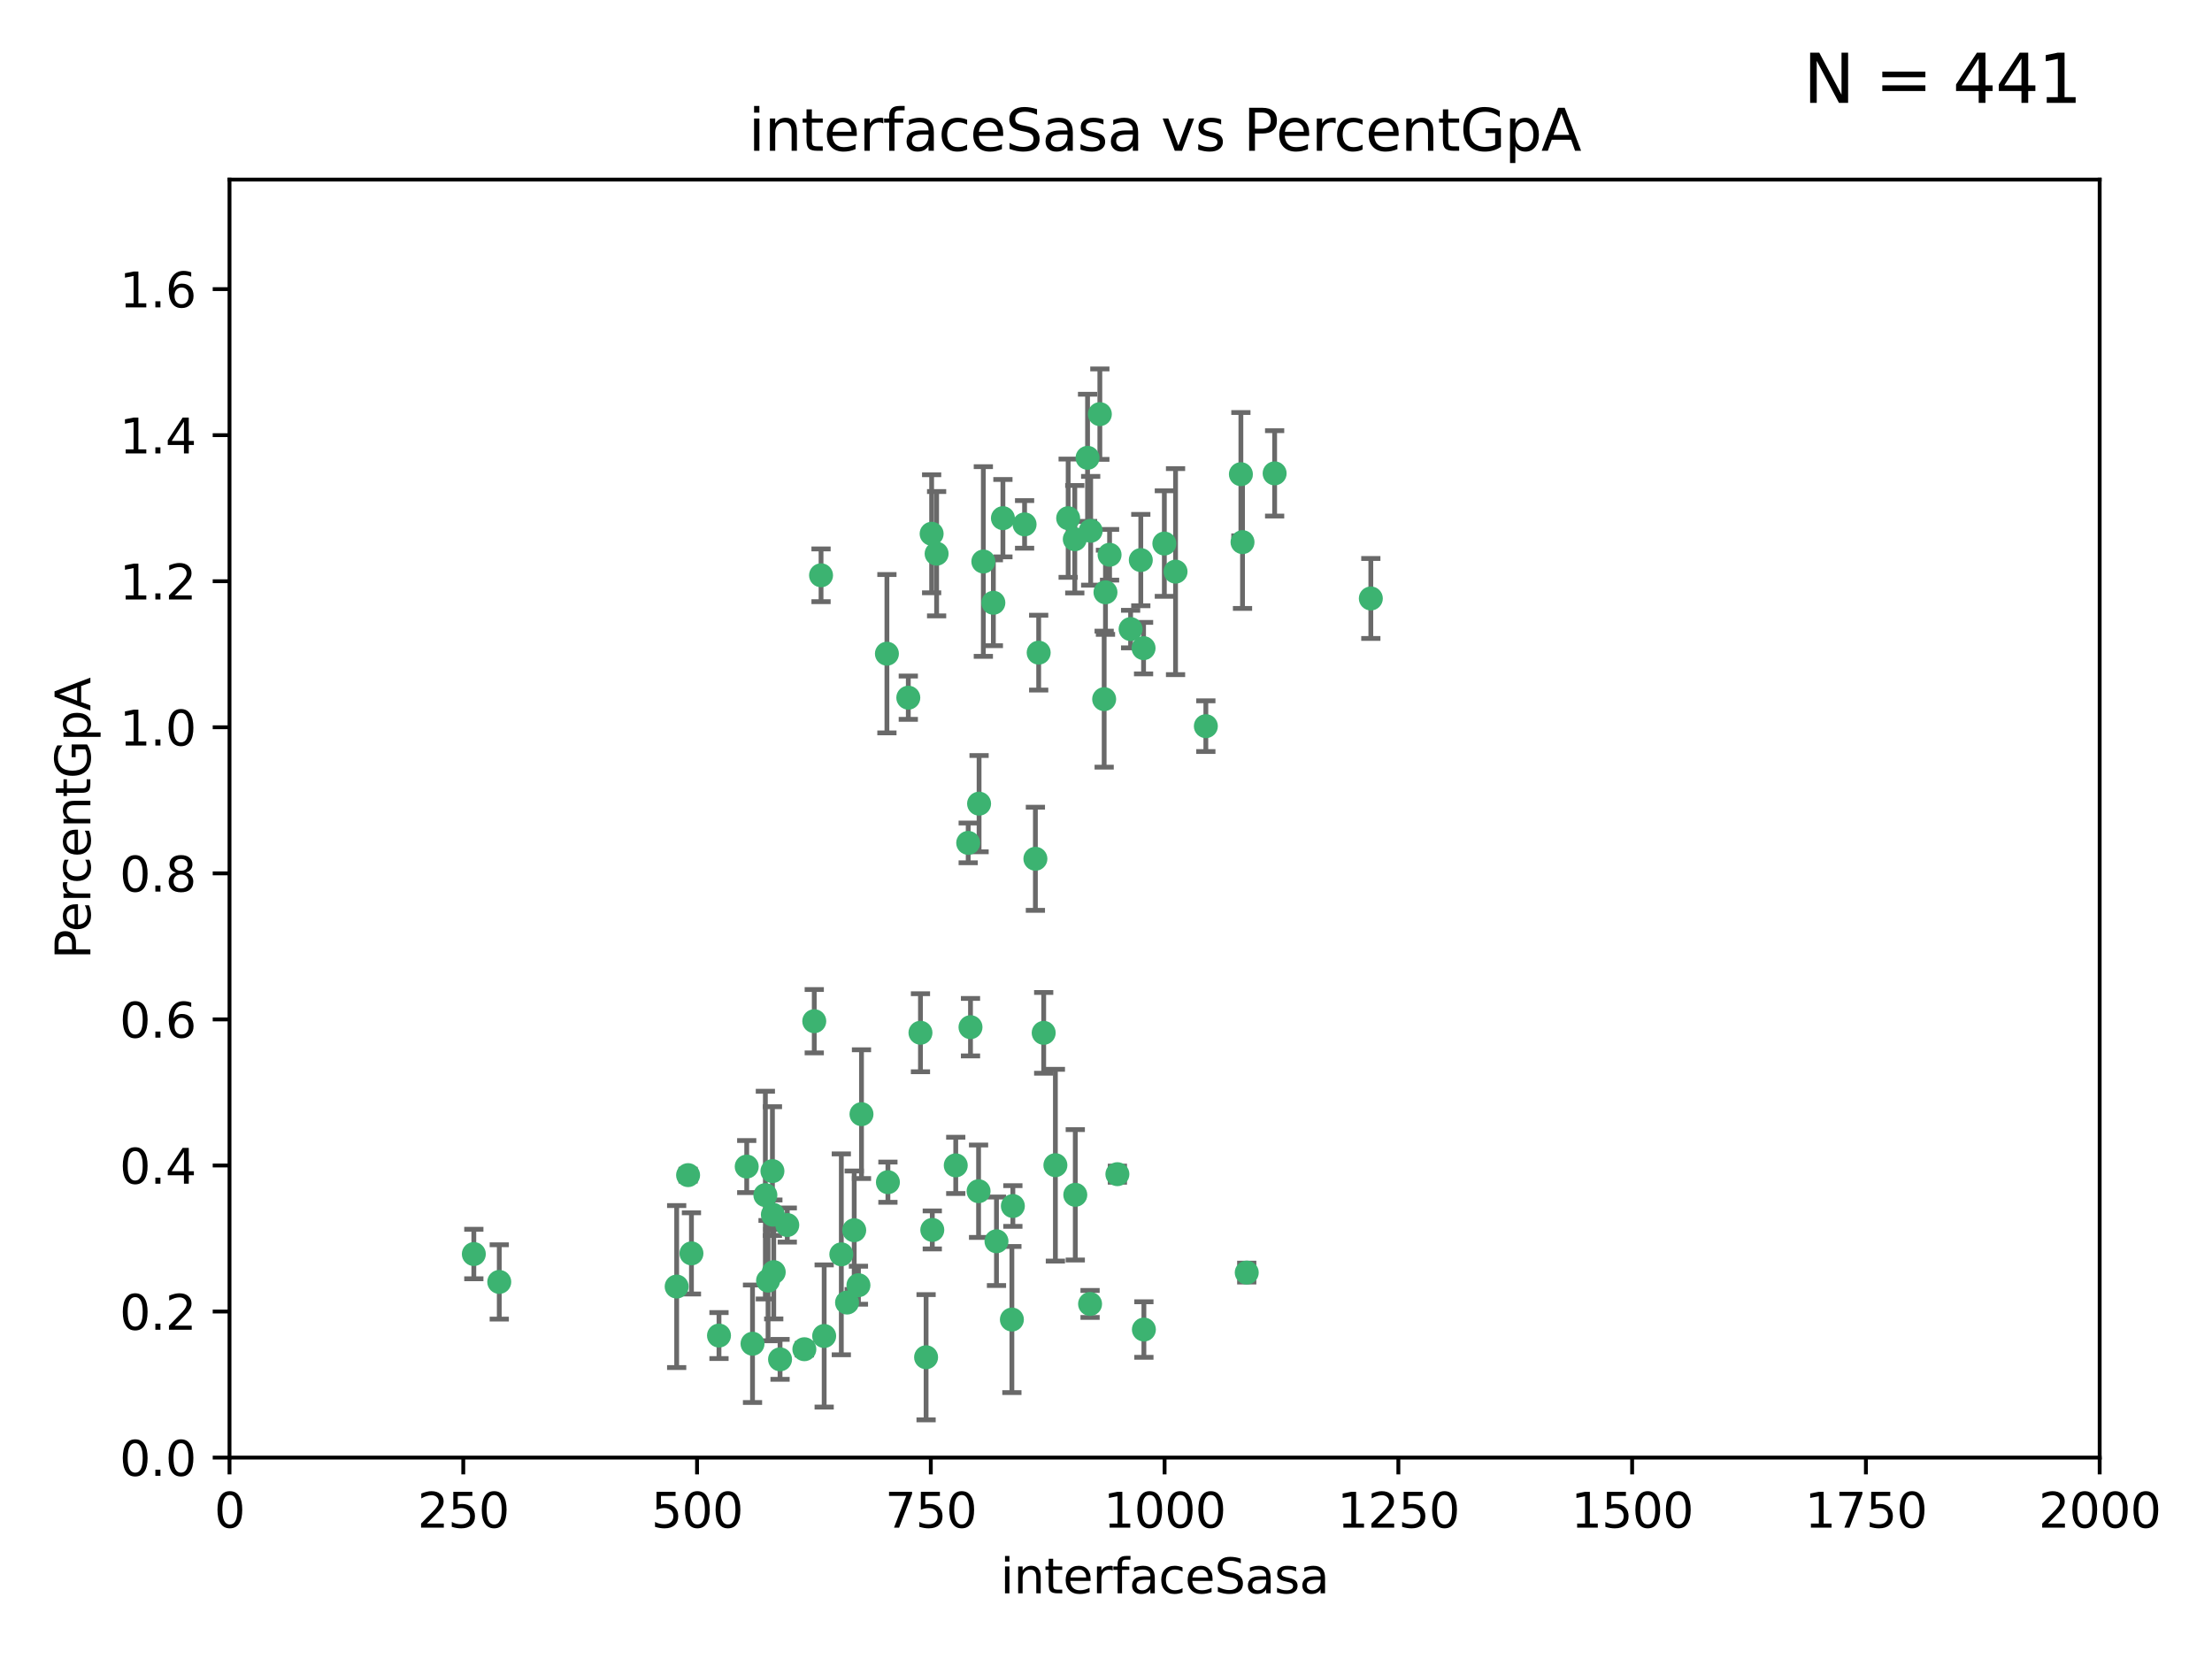 <?xml version="1.0" encoding="utf-8" standalone="no"?>
<!DOCTYPE svg PUBLIC "-//W3C//DTD SVG 1.1//EN"
  "http://www.w3.org/Graphics/SVG/1.1/DTD/svg11.dtd">
<svg xmlns:xlink="http://www.w3.org/1999/xlink" width="460.8pt" height="345.6pt" viewBox="0 0 460.8 345.6" xmlns="http://www.w3.org/2000/svg" version="1.1">
 <defs>
  <style type="text/css">*{stroke-linejoin: round; stroke-linecap: butt}</style>
 </defs>
 <g id="figure_1">
  <g id="patch_1">
   <path d="M 0 345.6 
L 460.8 345.6 
L 460.8 0 
L 0 0 
z
" style="fill: #ffffff"/>
  </g>
  <g id="axes_1">
   <g id="patch_2">
    <path d="M 47.81 303.64 
L 437.4 303.64 
L 437.4 37.411 
L 47.81 37.411 
z
" style="fill: #ffffff"/>
   </g>
   <g id="PathCollection_1">
    <defs>
     <path id="m156df33f18" d="M 0 1.118 
C 0.297 1.118 0.581 1 0.791 0.791 
C 1 0.581 1.118 0.297 1.118 0 
C 1.118 -0.297 1 -0.581 0.791 -0.791 
C 0.581 -1 0.297 -1.118 0 -1.118 
C -0.297 -1.118 -0.581 -1 -0.791 -0.791 
C -1 -0.581 -1.118 -0.297 -1.118 0 
C -1.118 0.297 -1 0.581 -0.791 0.791 
C -0.581 1 -0.297 1.118 0 1.118 
z
" style="stroke: #3cb371"/>
    </defs>
    <g clip-path="url(#pfcab725a07)">
     <use xlink:href="#m156df33f18" x="258.839" y="112.935" style="fill: #3cb371; stroke: #3cb371"/>
     <use xlink:href="#m156df33f18" x="235.526" y="131.048" style="fill: #3cb371; stroke: #3cb371"/>
     <use xlink:href="#m156df33f18" x="265.53" y="98.611" style="fill: #3cb371; stroke: #3cb371"/>
     <use xlink:href="#m156df33f18" x="231.145" y="115.568" style="fill: #3cb371; stroke: #3cb371"/>
     <use xlink:href="#m156df33f18" x="242.554" y="113.232" style="fill: #3cb371; stroke: #3cb371"/>
     <use xlink:href="#m156df33f18" x="208.925" y="107.943" style="fill: #3cb371; stroke: #3cb371"/>
     <use xlink:href="#m156df33f18" x="258.5" y="98.781" style="fill: #3cb371; stroke: #3cb371"/>
     <use xlink:href="#m156df33f18" x="238.226" y="135.021" style="fill: #3cb371; stroke: #3cb371"/>
     <use xlink:href="#m156df33f18" x="244.888" y="119.082" style="fill: #3cb371; stroke: #3cb371"/>
     <use xlink:href="#m156df33f18" x="226.558" y="95.371" style="fill: #3cb371; stroke: #3cb371"/>
     <use xlink:href="#m156df33f18" x="251.201" y="151.274" style="fill: #3cb371; stroke: #3cb371"/>
     <use xlink:href="#m156df33f18" x="223.897" y="112.334" style="fill: #3cb371; stroke: #3cb371"/>
     <use xlink:href="#m156df33f18" x="230.29" y="123.385" style="fill: #3cb371; stroke: #3cb371"/>
     <use xlink:href="#m156df33f18" x="217.42" y="215.161" style="fill: #3cb371; stroke: #3cb371"/>
     <use xlink:href="#m156df33f18" x="222.518" y="107.949" style="fill: #3cb371; stroke: #3cb371"/>
     <use xlink:href="#m156df33f18" x="203.96" y="167.417" style="fill: #3cb371; stroke: #3cb371"/>
     <use xlink:href="#m156df33f18" x="229.119" y="86.272" style="fill: #3cb371; stroke: #3cb371"/>
     <use xlink:href="#m156df33f18" x="237.649" y="116.673" style="fill: #3cb371; stroke: #3cb371"/>
     <use xlink:href="#m156df33f18" x="259.72" y="265.1" style="fill: #3cb371; stroke: #3cb371"/>
     <use xlink:href="#m156df33f18" x="195.114" y="115.347" style="fill: #3cb371; stroke: #3cb371"/>
     <use xlink:href="#m156df33f18" x="204.848" y="116.973" style="fill: #3cb371; stroke: #3cb371"/>
     <use xlink:href="#m156df33f18" x="213.44" y="109.239" style="fill: #3cb371; stroke: #3cb371"/>
     <use xlink:href="#m156df33f18" x="285.569" y="124.669" style="fill: #3cb371; stroke: #3cb371"/>
     <use xlink:href="#m156df33f18" x="189.216" y="145.341" style="fill: #3cb371; stroke: #3cb371"/>
     <use xlink:href="#m156df33f18" x="202.173" y="213.979" style="fill: #3cb371; stroke: #3cb371"/>
     <use xlink:href="#m156df33f18" x="191.75" y="215.139" style="fill: #3cb371; stroke: #3cb371"/>
     <use xlink:href="#m156df33f18" x="207.585" y="258.579" style="fill: #3cb371; stroke: #3cb371"/>
     <use xlink:href="#m156df33f18" x="184.761" y="136.178" style="fill: #3cb371; stroke: #3cb371"/>
     <use xlink:href="#m156df33f18" x="206.936" y="125.569" style="fill: #3cb371; stroke: #3cb371"/>
     <use xlink:href="#m156df33f18" x="194.076" y="111.192" style="fill: #3cb371; stroke: #3cb371"/>
     <use xlink:href="#m156df33f18" x="171.039" y="119.843" style="fill: #3cb371; stroke: #3cb371"/>
     <use xlink:href="#m156df33f18" x="215.692" y="178.897" style="fill: #3cb371; stroke: #3cb371"/>
     <use xlink:href="#m156df33f18" x="230.017" y="145.644" style="fill: #3cb371; stroke: #3cb371"/>
     <use xlink:href="#m156df33f18" x="227.208" y="110.571" style="fill: #3cb371; stroke: #3cb371"/>
     <use xlink:href="#m156df33f18" x="224.002" y="248.904" style="fill: #3cb371; stroke: #3cb371"/>
     <use xlink:href="#m156df33f18" x="227.082" y="271.637" style="fill: #3cb371; stroke: #3cb371"/>
     <use xlink:href="#m156df33f18" x="238.294" y="276.968" style="fill: #3cb371; stroke: #3cb371"/>
     <use xlink:href="#m156df33f18" x="210.998" y="251.235" style="fill: #3cb371; stroke: #3cb371"/>
     <use xlink:href="#m156df33f18" x="216.376" y="135.958" style="fill: #3cb371; stroke: #3cb371"/>
     <use xlink:href="#m156df33f18" x="169.625" y="212.733" style="fill: #3cb371; stroke: #3cb371"/>
     <use xlink:href="#m156df33f18" x="201.694" y="175.59" style="fill: #3cb371; stroke: #3cb371"/>
     <use xlink:href="#m156df33f18" x="192.921" y="282.741" style="fill: #3cb371; stroke: #3cb371"/>
     <use xlink:href="#m156df33f18" x="210.795" y="274.884" style="fill: #3cb371; stroke: #3cb371"/>
     <use xlink:href="#m156df33f18" x="179.464" y="232.101" style="fill: #3cb371; stroke: #3cb371"/>
     <use xlink:href="#m156df33f18" x="140.963" y="268.012" style="fill: #3cb371; stroke: #3cb371"/>
     <use xlink:href="#m156df33f18" x="203.854" y="248.151" style="fill: #3cb371; stroke: #3cb371"/>
     <use xlink:href="#m156df33f18" x="164.005" y="255.193" style="fill: #3cb371; stroke: #3cb371"/>
     <use xlink:href="#m156df33f18" x="161.183" y="265.008" style="fill: #3cb371; stroke: #3cb371"/>
     <use xlink:href="#m156df33f18" x="219.857" y="242.731" style="fill: #3cb371; stroke: #3cb371"/>
     <use xlink:href="#m156df33f18" x="155.555" y="243.018" style="fill: #3cb371; stroke: #3cb371"/>
     <use xlink:href="#m156df33f18" x="175.262" y="261.303" style="fill: #3cb371; stroke: #3cb371"/>
     <use xlink:href="#m156df33f18" x="232.774" y="244.603" style="fill: #3cb371; stroke: #3cb371"/>
     <use xlink:href="#m156df33f18" x="98.708" y="261.239" style="fill: #3cb371; stroke: #3cb371"/>
     <use xlink:href="#m156df33f18" x="177.949" y="256.279" style="fill: #3cb371; stroke: #3cb371"/>
     <use xlink:href="#m156df33f18" x="159.441" y="248.965" style="fill: #3cb371; stroke: #3cb371"/>
     <use xlink:href="#m156df33f18" x="162.498" y="283.176" style="fill: #3cb371; stroke: #3cb371"/>
     <use xlink:href="#m156df33f18" x="161.001" y="253.038" style="fill: #3cb371; stroke: #3cb371"/>
     <use xlink:href="#m156df33f18" x="167.562" y="281.067" style="fill: #3cb371; stroke: #3cb371"/>
     <use xlink:href="#m156df33f18" x="143.341" y="244.8" style="fill: #3cb371; stroke: #3cb371"/>
     <use xlink:href="#m156df33f18" x="149.779" y="278.221" style="fill: #3cb371; stroke: #3cb371"/>
     <use xlink:href="#m156df33f18" x="184.969" y="246.271" style="fill: #3cb371; stroke: #3cb371"/>
     <use xlink:href="#m156df33f18" x="156.763" y="279.925" style="fill: #3cb371; stroke: #3cb371"/>
     <use xlink:href="#m156df33f18" x="194.214" y="256.212" style="fill: #3cb371; stroke: #3cb371"/>
     <use xlink:href="#m156df33f18" x="144.041" y="261.105" style="fill: #3cb371; stroke: #3cb371"/>
     <use xlink:href="#m156df33f18" x="176.457" y="271.345" style="fill: #3cb371; stroke: #3cb371"/>
     <use xlink:href="#m156df33f18" x="178.829" y="267.733" style="fill: #3cb371; stroke: #3cb371"/>
     <use xlink:href="#m156df33f18" x="171.69" y="278.312" style="fill: #3cb371; stroke: #3cb371"/>
     <use xlink:href="#m156df33f18" x="199.101" y="242.769" style="fill: #3cb371; stroke: #3cb371"/>
     <use xlink:href="#m156df33f18" x="160.002" y="266.777" style="fill: #3cb371; stroke: #3cb371"/>
     <use xlink:href="#m156df33f18" x="160.912" y="243.962" style="fill: #3cb371; stroke: #3cb371"/>
     <use xlink:href="#m156df33f18" x="104.006" y="267.05" style="fill: #3cb371; stroke: #3cb371"/>
    </g>
   </g>
   <g id="matplotlib.axis_1">
    <g id="xtick_1">
     <g id="line2d_1">
      <defs>
       <path id="mc1d1b0534f" d="M 0 0 
L 0 3.5 
" style="stroke: #000000; stroke-width: 0.8"/>
      </defs>
      <g>
       <use xlink:href="#mc1d1b0534f" x="47.81" y="303.64" style="stroke: #000000; stroke-width: 0.8"/>
      </g>
     </g>
     <g id="text_1">
      <!-- 0 -->
      <g transform="translate(44.629 318.238)scale(0.1 -0.1)">
       <defs>
        <path id="DejaVuSans-30" d="M 2034 4250 
Q 1547 4250 1301 3770 
Q 1056 3291 1056 2328 
Q 1056 1369 1301 889 
Q 1547 409 2034 409 
Q 2525 409 2770 889 
Q 3016 1369 3016 2328 
Q 3016 3291 2770 3770 
Q 2525 4250 2034 4250 
z
M 2034 4750 
Q 2819 4750 3233 4129 
Q 3647 3509 3647 2328 
Q 3647 1150 3233 529 
Q 2819 -91 2034 -91 
Q 1250 -91 836 529 
Q 422 1150 422 2328 
Q 422 3509 836 4129 
Q 1250 4750 2034 4750 
z
" transform="scale(0.016)"/>
       </defs>
       <use xlink:href="#DejaVuSans-30"/>
      </g>
     </g>
    </g>
    <g id="xtick_2">
     <g id="line2d_2">
      <g>
       <use xlink:href="#mc1d1b0534f" x="96.509" y="303.64" style="stroke: #000000; stroke-width: 0.8"/>
      </g>
     </g>
     <g id="text_2">
      <!-- 250 -->
      <g transform="translate(86.965 318.238)scale(0.1 -0.1)">
       <defs>
        <path id="DejaVuSans-32" d="M 1228 531 
L 3431 531 
L 3431 0 
L 469 0 
L 469 531 
Q 828 903 1448 1529 
Q 2069 2156 2228 2338 
Q 2531 2678 2651 2914 
Q 2772 3150 2772 3378 
Q 2772 3750 2511 3984 
Q 2250 4219 1831 4219 
Q 1534 4219 1204 4116 
Q 875 4013 500 3803 
L 500 4441 
Q 881 4594 1212 4672 
Q 1544 4750 1819 4750 
Q 2544 4750 2975 4387 
Q 3406 4025 3406 3419 
Q 3406 3131 3298 2873 
Q 3191 2616 2906 2266 
Q 2828 2175 2409 1742 
Q 1991 1309 1228 531 
z
" transform="scale(0.016)"/>
        <path id="DejaVuSans-35" d="M 691 4666 
L 3169 4666 
L 3169 4134 
L 1269 4134 
L 1269 2991 
Q 1406 3038 1543 3061 
Q 1681 3084 1819 3084 
Q 2600 3084 3056 2656 
Q 3513 2228 3513 1497 
Q 3513 744 3044 326 
Q 2575 -91 1722 -91 
Q 1428 -91 1123 -41 
Q 819 9 494 109 
L 494 744 
Q 775 591 1075 516 
Q 1375 441 1709 441 
Q 2250 441 2565 725 
Q 2881 1009 2881 1497 
Q 2881 1984 2565 2268 
Q 2250 2553 1709 2553 
Q 1456 2553 1204 2497 
Q 953 2441 691 2322 
L 691 4666 
z
" transform="scale(0.016)"/>
       </defs>
       <use xlink:href="#DejaVuSans-32"/>
       <use xlink:href="#DejaVuSans-35" x="63.623"/>
       <use xlink:href="#DejaVuSans-30" x="127.246"/>
      </g>
     </g>
    </g>
    <g id="xtick_3">
     <g id="line2d_3">
      <g>
       <use xlink:href="#mc1d1b0534f" x="145.208" y="303.64" style="stroke: #000000; stroke-width: 0.8"/>
      </g>
     </g>
     <g id="text_3">
      <!-- 500 -->
      <g transform="translate(135.664 318.238)scale(0.1 -0.1)">
       <use xlink:href="#DejaVuSans-35"/>
       <use xlink:href="#DejaVuSans-30" x="63.623"/>
       <use xlink:href="#DejaVuSans-30" x="127.246"/>
      </g>
     </g>
    </g>
    <g id="xtick_4">
     <g id="line2d_4">
      <g>
       <use xlink:href="#mc1d1b0534f" x="193.906" y="303.64" style="stroke: #000000; stroke-width: 0.8"/>
      </g>
     </g>
     <g id="text_4">
      <!-- 750 -->
      <g transform="translate(184.363 318.238)scale(0.1 -0.1)">
       <defs>
        <path id="DejaVuSans-37" d="M 525 4666 
L 3525 4666 
L 3525 4397 
L 1831 0 
L 1172 0 
L 2766 4134 
L 525 4134 
L 525 4666 
z
" transform="scale(0.016)"/>
       </defs>
       <use xlink:href="#DejaVuSans-37"/>
       <use xlink:href="#DejaVuSans-35" x="63.623"/>
       <use xlink:href="#DejaVuSans-30" x="127.246"/>
      </g>
     </g>
    </g>
    <g id="xtick_5">
     <g id="line2d_5">
      <g>
       <use xlink:href="#mc1d1b0534f" x="242.605" y="303.64" style="stroke: #000000; stroke-width: 0.8"/>
      </g>
     </g>
     <g id="text_5">
      <!-- 1000 -->
      <g transform="translate(229.88 318.238)scale(0.1 -0.1)">
       <defs>
        <path id="DejaVuSans-31" d="M 794 531 
L 1825 531 
L 1825 4091 
L 703 3866 
L 703 4441 
L 1819 4666 
L 2450 4666 
L 2450 531 
L 3481 531 
L 3481 0 
L 794 0 
L 794 531 
z
" transform="scale(0.016)"/>
       </defs>
       <use xlink:href="#DejaVuSans-31"/>
       <use xlink:href="#DejaVuSans-30" x="63.623"/>
       <use xlink:href="#DejaVuSans-30" x="127.246"/>
       <use xlink:href="#DejaVuSans-30" x="190.869"/>
      </g>
     </g>
    </g>
    <g id="xtick_6">
     <g id="line2d_6">
      <g>
       <use xlink:href="#mc1d1b0534f" x="291.304" y="303.64" style="stroke: #000000; stroke-width: 0.8"/>
      </g>
     </g>
     <g id="text_6">
      <!-- 1250 -->
      <g transform="translate(278.579 318.238)scale(0.1 -0.1)">
       <use xlink:href="#DejaVuSans-31"/>
       <use xlink:href="#DejaVuSans-32" x="63.623"/>
       <use xlink:href="#DejaVuSans-35" x="127.246"/>
       <use xlink:href="#DejaVuSans-30" x="190.869"/>
      </g>
     </g>
    </g>
    <g id="xtick_7">
     <g id="line2d_7">
      <g>
       <use xlink:href="#mc1d1b0534f" x="340.002" y="303.64" style="stroke: #000000; stroke-width: 0.8"/>
      </g>
     </g>
     <g id="text_7">
      <!-- 1500 -->
      <g transform="translate(327.277 318.238)scale(0.1 -0.1)">
       <use xlink:href="#DejaVuSans-31"/>
       <use xlink:href="#DejaVuSans-35" x="63.623"/>
       <use xlink:href="#DejaVuSans-30" x="127.246"/>
       <use xlink:href="#DejaVuSans-30" x="190.869"/>
      </g>
     </g>
    </g>
    <g id="xtick_8">
     <g id="line2d_8">
      <g>
       <use xlink:href="#mc1d1b0534f" x="388.701" y="303.64" style="stroke: #000000; stroke-width: 0.8"/>
      </g>
     </g>
     <g id="text_8">
      <!-- 1750 -->
      <g transform="translate(375.976 318.238)scale(0.1 -0.1)">
       <use xlink:href="#DejaVuSans-31"/>
       <use xlink:href="#DejaVuSans-37" x="63.623"/>
       <use xlink:href="#DejaVuSans-35" x="127.246"/>
       <use xlink:href="#DejaVuSans-30" x="190.869"/>
      </g>
     </g>
    </g>
    <g id="xtick_9">
     <g id="line2d_9">
      <g>
       <use xlink:href="#mc1d1b0534f" x="437.4" y="303.64" style="stroke: #000000; stroke-width: 0.8"/>
      </g>
     </g>
     <g id="text_9">
      <!-- 2000 -->
      <g transform="translate(424.675 318.238)scale(0.1 -0.1)">
       <use xlink:href="#DejaVuSans-32"/>
       <use xlink:href="#DejaVuSans-30" x="63.623"/>
       <use xlink:href="#DejaVuSans-30" x="127.246"/>
       <use xlink:href="#DejaVuSans-30" x="190.869"/>
      </g>
     </g>
    </g>
    <g id="text_10">
     <!-- interfaceSasa -->
     <g transform="translate(208.398 331.917)scale(0.1 -0.1)">
      <defs>
       <path id="DejaVuSans-69" d="M 603 3500 
L 1178 3500 
L 1178 0 
L 603 0 
L 603 3500 
z
M 603 4863 
L 1178 4863 
L 1178 4134 
L 603 4134 
L 603 4863 
z
" transform="scale(0.016)"/>
       <path id="DejaVuSans-6e" d="M 3513 2113 
L 3513 0 
L 2938 0 
L 2938 2094 
Q 2938 2591 2744 2837 
Q 2550 3084 2163 3084 
Q 1697 3084 1428 2787 
Q 1159 2491 1159 1978 
L 1159 0 
L 581 0 
L 581 3500 
L 1159 3500 
L 1159 2956 
Q 1366 3272 1645 3428 
Q 1925 3584 2291 3584 
Q 2894 3584 3203 3211 
Q 3513 2838 3513 2113 
z
" transform="scale(0.016)"/>
       <path id="DejaVuSans-74" d="M 1172 4494 
L 1172 3500 
L 2356 3500 
L 2356 3053 
L 1172 3053 
L 1172 1153 
Q 1172 725 1289 603 
Q 1406 481 1766 481 
L 2356 481 
L 2356 0 
L 1766 0 
Q 1100 0 847 248 
Q 594 497 594 1153 
L 594 3053 
L 172 3053 
L 172 3500 
L 594 3500 
L 594 4494 
L 1172 4494 
z
" transform="scale(0.016)"/>
       <path id="DejaVuSans-65" d="M 3597 1894 
L 3597 1613 
L 953 1613 
Q 991 1019 1311 708 
Q 1631 397 2203 397 
Q 2534 397 2845 478 
Q 3156 559 3463 722 
L 3463 178 
Q 3153 47 2828 -22 
Q 2503 -91 2169 -91 
Q 1331 -91 842 396 
Q 353 884 353 1716 
Q 353 2575 817 3079 
Q 1281 3584 2069 3584 
Q 2775 3584 3186 3129 
Q 3597 2675 3597 1894 
z
M 3022 2063 
Q 3016 2534 2758 2815 
Q 2500 3097 2075 3097 
Q 1594 3097 1305 2825 
Q 1016 2553 972 2059 
L 3022 2063 
z
" transform="scale(0.016)"/>
       <path id="DejaVuSans-72" d="M 2631 2963 
Q 2534 3019 2420 3045 
Q 2306 3072 2169 3072 
Q 1681 3072 1420 2755 
Q 1159 2438 1159 1844 
L 1159 0 
L 581 0 
L 581 3500 
L 1159 3500 
L 1159 2956 
Q 1341 3275 1631 3429 
Q 1922 3584 2338 3584 
Q 2397 3584 2469 3576 
Q 2541 3569 2628 3553 
L 2631 2963 
z
" transform="scale(0.016)"/>
       <path id="DejaVuSans-66" d="M 2375 4863 
L 2375 4384 
L 1825 4384 
Q 1516 4384 1395 4259 
Q 1275 4134 1275 3809 
L 1275 3500 
L 2222 3500 
L 2222 3053 
L 1275 3053 
L 1275 0 
L 697 0 
L 697 3053 
L 147 3053 
L 147 3500 
L 697 3500 
L 697 3744 
Q 697 4328 969 4595 
Q 1241 4863 1831 4863 
L 2375 4863 
z
" transform="scale(0.016)"/>
       <path id="DejaVuSans-61" d="M 2194 1759 
Q 1497 1759 1228 1600 
Q 959 1441 959 1056 
Q 959 750 1161 570 
Q 1363 391 1709 391 
Q 2188 391 2477 730 
Q 2766 1069 2766 1631 
L 2766 1759 
L 2194 1759 
z
M 3341 1997 
L 3341 0 
L 2766 0 
L 2766 531 
Q 2569 213 2275 61 
Q 1981 -91 1556 -91 
Q 1019 -91 701 211 
Q 384 513 384 1019 
Q 384 1609 779 1909 
Q 1175 2209 1959 2209 
L 2766 2209 
L 2766 2266 
Q 2766 2663 2505 2880 
Q 2244 3097 1772 3097 
Q 1472 3097 1187 3025 
Q 903 2953 641 2809 
L 641 3341 
Q 956 3463 1253 3523 
Q 1550 3584 1831 3584 
Q 2591 3584 2966 3190 
Q 3341 2797 3341 1997 
z
" transform="scale(0.016)"/>
       <path id="DejaVuSans-63" d="M 3122 3366 
L 3122 2828 
Q 2878 2963 2633 3030 
Q 2388 3097 2138 3097 
Q 1578 3097 1268 2742 
Q 959 2388 959 1747 
Q 959 1106 1268 751 
Q 1578 397 2138 397 
Q 2388 397 2633 464 
Q 2878 531 3122 666 
L 3122 134 
Q 2881 22 2623 -34 
Q 2366 -91 2075 -91 
Q 1284 -91 818 406 
Q 353 903 353 1747 
Q 353 2603 823 3093 
Q 1294 3584 2113 3584 
Q 2378 3584 2631 3529 
Q 2884 3475 3122 3366 
z
" transform="scale(0.016)"/>
       <path id="DejaVuSans-53" d="M 3425 4513 
L 3425 3897 
Q 3066 4069 2747 4153 
Q 2428 4238 2131 4238 
Q 1616 4238 1336 4038 
Q 1056 3838 1056 3469 
Q 1056 3159 1242 3001 
Q 1428 2844 1947 2747 
L 2328 2669 
Q 3034 2534 3370 2195 
Q 3706 1856 3706 1288 
Q 3706 609 3251 259 
Q 2797 -91 1919 -91 
Q 1588 -91 1214 -16 
Q 841 59 441 206 
L 441 856 
Q 825 641 1194 531 
Q 1563 422 1919 422 
Q 2459 422 2753 634 
Q 3047 847 3047 1241 
Q 3047 1584 2836 1778 
Q 2625 1972 2144 2069 
L 1759 2144 
Q 1053 2284 737 2584 
Q 422 2884 422 3419 
Q 422 4038 858 4394 
Q 1294 4750 2059 4750 
Q 2388 4750 2728 4690 
Q 3069 4631 3425 4513 
z
" transform="scale(0.016)"/>
       <path id="DejaVuSans-73" d="M 2834 3397 
L 2834 2853 
Q 2591 2978 2328 3040 
Q 2066 3103 1784 3103 
Q 1356 3103 1142 2972 
Q 928 2841 928 2578 
Q 928 2378 1081 2264 
Q 1234 2150 1697 2047 
L 1894 2003 
Q 2506 1872 2764 1633 
Q 3022 1394 3022 966 
Q 3022 478 2636 193 
Q 2250 -91 1575 -91 
Q 1294 -91 989 -36 
Q 684 19 347 128 
L 347 722 
Q 666 556 975 473 
Q 1284 391 1588 391 
Q 1994 391 2212 530 
Q 2431 669 2431 922 
Q 2431 1156 2273 1281 
Q 2116 1406 1581 1522 
L 1381 1569 
Q 847 1681 609 1914 
Q 372 2147 372 2553 
Q 372 3047 722 3315 
Q 1072 3584 1716 3584 
Q 2034 3584 2315 3537 
Q 2597 3491 2834 3397 
z
" transform="scale(0.016)"/>
      </defs>
      <use xlink:href="#DejaVuSans-69"/>
      <use xlink:href="#DejaVuSans-6e" x="27.783"/>
      <use xlink:href="#DejaVuSans-74" x="91.162"/>
      <use xlink:href="#DejaVuSans-65" x="130.371"/>
      <use xlink:href="#DejaVuSans-72" x="191.895"/>
      <use xlink:href="#DejaVuSans-66" x="233.008"/>
      <use xlink:href="#DejaVuSans-61" x="268.213"/>
      <use xlink:href="#DejaVuSans-63" x="329.492"/>
      <use xlink:href="#DejaVuSans-65" x="384.473"/>
      <use xlink:href="#DejaVuSans-53" x="445.996"/>
      <use xlink:href="#DejaVuSans-61" x="509.473"/>
      <use xlink:href="#DejaVuSans-73" x="570.752"/>
      <use xlink:href="#DejaVuSans-61" x="622.852"/>
     </g>
    </g>
   </g>
   <g id="matplotlib.axis_2">
    <g id="ytick_1">
     <g id="line2d_10">
      <defs>
       <path id="mc5a296460d" d="M 0 0 
L -3.5 0 
" style="stroke: #000000; stroke-width: 0.8"/>
      </defs>
      <g>
       <use xlink:href="#mc5a296460d" x="47.81" y="303.64" style="stroke: #000000; stroke-width: 0.8"/>
      </g>
     </g>
     <g id="text_11">
      <!-- 0.0 -->
      <g transform="translate(24.907 307.439)scale(0.1 -0.1)">
       <defs>
        <path id="DejaVuSans-2e" d="M 684 794 
L 1344 794 
L 1344 0 
L 684 0 
L 684 794 
z
" transform="scale(0.016)"/>
       </defs>
       <use xlink:href="#DejaVuSans-30"/>
       <use xlink:href="#DejaVuSans-2e" x="63.623"/>
       <use xlink:href="#DejaVuSans-30" x="95.41"/>
      </g>
     </g>
    </g>
    <g id="ytick_2">
     <g id="line2d_11">
      <g>
       <use xlink:href="#mc5a296460d" x="47.81" y="273.214" style="stroke: #000000; stroke-width: 0.8"/>
      </g>
     </g>
     <g id="text_12">
      <!-- 0.2 -->
      <g transform="translate(24.907 277.013)scale(0.1 -0.1)">
       <use xlink:href="#DejaVuSans-30"/>
       <use xlink:href="#DejaVuSans-2e" x="63.623"/>
       <use xlink:href="#DejaVuSans-32" x="95.41"/>
      </g>
     </g>
    </g>
    <g id="ytick_3">
     <g id="line2d_12">
      <g>
       <use xlink:href="#mc5a296460d" x="47.81" y="242.788" style="stroke: #000000; stroke-width: 0.8"/>
      </g>
     </g>
     <g id="text_13">
      <!-- 0.4 -->
      <g transform="translate(24.907 246.587)scale(0.1 -0.1)">
       <defs>
        <path id="DejaVuSans-34" d="M 2419 4116 
L 825 1625 
L 2419 1625 
L 2419 4116 
z
M 2253 4666 
L 3047 4666 
L 3047 1625 
L 3713 1625 
L 3713 1100 
L 3047 1100 
L 3047 0 
L 2419 0 
L 2419 1100 
L 313 1100 
L 313 1709 
L 2253 4666 
z
" transform="scale(0.016)"/>
       </defs>
       <use xlink:href="#DejaVuSans-30"/>
       <use xlink:href="#DejaVuSans-2e" x="63.623"/>
       <use xlink:href="#DejaVuSans-34" x="95.41"/>
      </g>
     </g>
    </g>
    <g id="ytick_4">
     <g id="line2d_13">
      <g>
       <use xlink:href="#mc5a296460d" x="47.81" y="212.362" style="stroke: #000000; stroke-width: 0.8"/>
      </g>
     </g>
     <g id="text_14">
      <!-- 0.6 -->
      <g transform="translate(24.907 216.161)scale(0.1 -0.1)">
       <defs>
        <path id="DejaVuSans-36" d="M 2113 2584 
Q 1688 2584 1439 2293 
Q 1191 2003 1191 1497 
Q 1191 994 1439 701 
Q 1688 409 2113 409 
Q 2538 409 2786 701 
Q 3034 994 3034 1497 
Q 3034 2003 2786 2293 
Q 2538 2584 2113 2584 
z
M 3366 4563 
L 3366 3988 
Q 3128 4100 2886 4159 
Q 2644 4219 2406 4219 
Q 1781 4219 1451 3797 
Q 1122 3375 1075 2522 
Q 1259 2794 1537 2939 
Q 1816 3084 2150 3084 
Q 2853 3084 3261 2657 
Q 3669 2231 3669 1497 
Q 3669 778 3244 343 
Q 2819 -91 2113 -91 
Q 1303 -91 875 529 
Q 447 1150 447 2328 
Q 447 3434 972 4092 
Q 1497 4750 2381 4750 
Q 2619 4750 2861 4703 
Q 3103 4656 3366 4563 
z
" transform="scale(0.016)"/>
       </defs>
       <use xlink:href="#DejaVuSans-30"/>
       <use xlink:href="#DejaVuSans-2e" x="63.623"/>
       <use xlink:href="#DejaVuSans-36" x="95.41"/>
      </g>
     </g>
    </g>
    <g id="ytick_5">
     <g id="line2d_14">
      <g>
       <use xlink:href="#mc5a296460d" x="47.81" y="181.935" style="stroke: #000000; stroke-width: 0.8"/>
      </g>
     </g>
     <g id="text_15">
      <!-- 0.8 -->
      <g transform="translate(24.907 185.735)scale(0.1 -0.1)">
       <defs>
        <path id="DejaVuSans-38" d="M 2034 2216 
Q 1584 2216 1326 1975 
Q 1069 1734 1069 1313 
Q 1069 891 1326 650 
Q 1584 409 2034 409 
Q 2484 409 2743 651 
Q 3003 894 3003 1313 
Q 3003 1734 2745 1975 
Q 2488 2216 2034 2216 
z
M 1403 2484 
Q 997 2584 770 2862 
Q 544 3141 544 3541 
Q 544 4100 942 4425 
Q 1341 4750 2034 4750 
Q 2731 4750 3128 4425 
Q 3525 4100 3525 3541 
Q 3525 3141 3298 2862 
Q 3072 2584 2669 2484 
Q 3125 2378 3379 2068 
Q 3634 1759 3634 1313 
Q 3634 634 3220 271 
Q 2806 -91 2034 -91 
Q 1263 -91 848 271 
Q 434 634 434 1313 
Q 434 1759 690 2068 
Q 947 2378 1403 2484 
z
M 1172 3481 
Q 1172 3119 1398 2916 
Q 1625 2713 2034 2713 
Q 2441 2713 2670 2916 
Q 2900 3119 2900 3481 
Q 2900 3844 2670 4047 
Q 2441 4250 2034 4250 
Q 1625 4250 1398 4047 
Q 1172 3844 1172 3481 
z
" transform="scale(0.016)"/>
       </defs>
       <use xlink:href="#DejaVuSans-30"/>
       <use xlink:href="#DejaVuSans-2e" x="63.623"/>
       <use xlink:href="#DejaVuSans-38" x="95.41"/>
      </g>
     </g>
    </g>
    <g id="ytick_6">
     <g id="line2d_15">
      <g>
       <use xlink:href="#mc5a296460d" x="47.81" y="151.509" style="stroke: #000000; stroke-width: 0.8"/>
      </g>
     </g>
     <g id="text_16">
      <!-- 1.0 -->
      <g transform="translate(24.907 155.308)scale(0.1 -0.1)">
       <use xlink:href="#DejaVuSans-31"/>
       <use xlink:href="#DejaVuSans-2e" x="63.623"/>
       <use xlink:href="#DejaVuSans-30" x="95.41"/>
      </g>
     </g>
    </g>
    <g id="ytick_7">
     <g id="line2d_16">
      <g>
       <use xlink:href="#mc5a296460d" x="47.81" y="121.083" style="stroke: #000000; stroke-width: 0.8"/>
      </g>
     </g>
     <g id="text_17">
      <!-- 1.2 -->
      <g transform="translate(24.907 124.882)scale(0.1 -0.1)">
       <use xlink:href="#DejaVuSans-31"/>
       <use xlink:href="#DejaVuSans-2e" x="63.623"/>
       <use xlink:href="#DejaVuSans-32" x="95.41"/>
      </g>
     </g>
    </g>
    <g id="ytick_8">
     <g id="line2d_17">
      <g>
       <use xlink:href="#mc5a296460d" x="47.81" y="90.657" style="stroke: #000000; stroke-width: 0.8"/>
      </g>
     </g>
     <g id="text_18">
      <!-- 1.4 -->
      <g transform="translate(24.907 94.456)scale(0.1 -0.1)">
       <use xlink:href="#DejaVuSans-31"/>
       <use xlink:href="#DejaVuSans-2e" x="63.623"/>
       <use xlink:href="#DejaVuSans-34" x="95.41"/>
      </g>
     </g>
    </g>
    <g id="ytick_9">
     <g id="line2d_18">
      <g>
       <use xlink:href="#mc5a296460d" x="47.81" y="60.231" style="stroke: #000000; stroke-width: 0.8"/>
      </g>
     </g>
     <g id="text_19">
      <!-- 1.6 -->
      <g transform="translate(24.907 64.03)scale(0.1 -0.1)">
       <use xlink:href="#DejaVuSans-31"/>
       <use xlink:href="#DejaVuSans-2e" x="63.623"/>
       <use xlink:href="#DejaVuSans-36" x="95.41"/>
      </g>
     </g>
    </g>
    <g id="text_20">
     <!-- PercentGpA -->
     <g transform="translate(18.827 199.802)rotate(-90)scale(0.1 -0.1)">
      <defs>
       <path id="DejaVuSans-50" d="M 1259 4147 
L 1259 2394 
L 2053 2394 
Q 2494 2394 2734 2622 
Q 2975 2850 2975 3272 
Q 2975 3691 2734 3919 
Q 2494 4147 2053 4147 
L 1259 4147 
z
M 628 4666 
L 2053 4666 
Q 2838 4666 3239 4311 
Q 3641 3956 3641 3272 
Q 3641 2581 3239 2228 
Q 2838 1875 2053 1875 
L 1259 1875 
L 1259 0 
L 628 0 
L 628 4666 
z
" transform="scale(0.016)"/>
       <path id="DejaVuSans-47" d="M 3809 666 
L 3809 1919 
L 2778 1919 
L 2778 2438 
L 4434 2438 
L 4434 434 
Q 4069 175 3628 42 
Q 3188 -91 2688 -91 
Q 1594 -91 976 548 
Q 359 1188 359 2328 
Q 359 3472 976 4111 
Q 1594 4750 2688 4750 
Q 3144 4750 3555 4637 
Q 3966 4525 4313 4306 
L 4313 3634 
Q 3963 3931 3569 4081 
Q 3175 4231 2741 4231 
Q 1884 4231 1454 3753 
Q 1025 3275 1025 2328 
Q 1025 1384 1454 906 
Q 1884 428 2741 428 
Q 3075 428 3337 486 
Q 3600 544 3809 666 
z
" transform="scale(0.016)"/>
       <path id="DejaVuSans-70" d="M 1159 525 
L 1159 -1331 
L 581 -1331 
L 581 3500 
L 1159 3500 
L 1159 2969 
Q 1341 3281 1617 3432 
Q 1894 3584 2278 3584 
Q 2916 3584 3314 3078 
Q 3713 2572 3713 1747 
Q 3713 922 3314 415 
Q 2916 -91 2278 -91 
Q 1894 -91 1617 61 
Q 1341 213 1159 525 
z
M 3116 1747 
Q 3116 2381 2855 2742 
Q 2594 3103 2138 3103 
Q 1681 3103 1420 2742 
Q 1159 2381 1159 1747 
Q 1159 1113 1420 752 
Q 1681 391 2138 391 
Q 2594 391 2855 752 
Q 3116 1113 3116 1747 
z
" transform="scale(0.016)"/>
       <path id="DejaVuSans-41" d="M 2188 4044 
L 1331 1722 
L 3047 1722 
L 2188 4044 
z
M 1831 4666 
L 2547 4666 
L 4325 0 
L 3669 0 
L 3244 1197 
L 1141 1197 
L 716 0 
L 50 0 
L 1831 4666 
z
" transform="scale(0.016)"/>
      </defs>
      <use xlink:href="#DejaVuSans-50"/>
      <use xlink:href="#DejaVuSans-65" x="56.678"/>
      <use xlink:href="#DejaVuSans-72" x="118.201"/>
      <use xlink:href="#DejaVuSans-63" x="157.064"/>
      <use xlink:href="#DejaVuSans-65" x="212.045"/>
      <use xlink:href="#DejaVuSans-6e" x="273.568"/>
      <use xlink:href="#DejaVuSans-74" x="336.947"/>
      <use xlink:href="#DejaVuSans-47" x="376.156"/>
      <use xlink:href="#DejaVuSans-70" x="453.646"/>
      <use xlink:href="#DejaVuSans-41" x="517.123"/>
     </g>
    </g>
   </g>
   <g id="LineCollection_1">
    <path d="M 258.839 126.742 
L 258.839 99.128 
" clip-path="url(#pfcab725a07)" style="fill: none; stroke: #696969"/>
    <path d="M 235.526 134.958 
L 235.526 127.138 
" clip-path="url(#pfcab725a07)" style="fill: none; stroke: #696969"/>
    <path d="M 265.53 107.5 
L 265.53 89.723 
" clip-path="url(#pfcab725a07)" style="fill: none; stroke: #696969"/>
    <path d="M 231.145 120.843 
L 231.145 110.292 
" clip-path="url(#pfcab725a07)" style="fill: none; stroke: #696969"/>
    <path d="M 242.554 124.224 
L 242.554 102.241 
" clip-path="url(#pfcab725a07)" style="fill: none; stroke: #696969"/>
    <path d="M 208.925 116.002 
L 208.925 99.884 
" clip-path="url(#pfcab725a07)" style="fill: none; stroke: #696969"/>
    <path d="M 258.5 111.622 
L 258.5 85.94 
" clip-path="url(#pfcab725a07)" style="fill: none; stroke: #696969"/>
    <path d="M 238.226 140.382 
L 238.226 129.659 
" clip-path="url(#pfcab725a07)" style="fill: none; stroke: #696969"/>
    <path d="M 244.888 140.54 
L 244.888 97.624 
" clip-path="url(#pfcab725a07)" style="fill: none; stroke: #696969"/>
    <path d="M 226.558 108.615 
L 226.558 82.127 
" clip-path="url(#pfcab725a07)" style="fill: none; stroke: #696969"/>
    <path d="M 251.201 156.555 
L 251.201 145.993 
" clip-path="url(#pfcab725a07)" style="fill: none; stroke: #696969"/>
    <path d="M 223.897 123.529 
L 223.897 101.139 
" clip-path="url(#pfcab725a07)" style="fill: none; stroke: #696969"/>
    <path d="M 230.29 132.151 
L 230.29 114.62 
" clip-path="url(#pfcab725a07)" style="fill: none; stroke: #696969"/>
    <path d="M 217.42 223.572 
L 217.42 206.751 
" clip-path="url(#pfcab725a07)" style="fill: none; stroke: #696969"/>
    <path d="M 222.518 120.265 
L 222.518 95.634 
" clip-path="url(#pfcab725a07)" style="fill: none; stroke: #696969"/>
    <path d="M 203.96 177.442 
L 203.96 157.392 
" clip-path="url(#pfcab725a07)" style="fill: none; stroke: #696969"/>
    <path d="M 229.119 95.691 
L 229.119 76.852 
" clip-path="url(#pfcab725a07)" style="fill: none; stroke: #696969"/>
    <path d="M 237.649 126.191 
L 237.649 107.154 
" clip-path="url(#pfcab725a07)" style="fill: none; stroke: #696969"/>
    <path d="M 259.72 267.073 
L 259.72 263.128 
" clip-path="url(#pfcab725a07)" style="fill: none; stroke: #696969"/>
    <path d="M 195.114 128.299 
L 195.114 102.395 
" clip-path="url(#pfcab725a07)" style="fill: none; stroke: #696969"/>
    <path d="M 204.848 136.73 
L 204.848 97.216 
" clip-path="url(#pfcab725a07)" style="fill: none; stroke: #696969"/>
    <path d="M 213.44 114.195 
L 213.44 104.283 
" clip-path="url(#pfcab725a07)" style="fill: none; stroke: #696969"/>
    <path d="M 285.569 132.997 
L 285.569 116.341 
" clip-path="url(#pfcab725a07)" style="fill: none; stroke: #696969"/>
    <path d="M 189.216 149.851 
L 189.216 140.831 
" clip-path="url(#pfcab725a07)" style="fill: none; stroke: #696969"/>
    <path d="M 202.173 219.969 
L 202.173 207.99 
" clip-path="url(#pfcab725a07)" style="fill: none; stroke: #696969"/>
    <path d="M 191.75 223.268 
L 191.75 207.01 
" clip-path="url(#pfcab725a07)" style="fill: none; stroke: #696969"/>
    <path d="M 207.585 267.795 
L 207.585 249.362 
" clip-path="url(#pfcab725a07)" style="fill: none; stroke: #696969"/>
    <path d="M 184.761 152.672 
L 184.761 119.684 
" clip-path="url(#pfcab725a07)" style="fill: none; stroke: #696969"/>
    <path d="M 206.936 134.51 
L 206.936 116.629 
" clip-path="url(#pfcab725a07)" style="fill: none; stroke: #696969"/>
    <path d="M 194.076 123.488 
L 194.076 98.897 
" clip-path="url(#pfcab725a07)" style="fill: none; stroke: #696969"/>
    <path d="M 171.039 125.336 
L 171.039 114.351 
" clip-path="url(#pfcab725a07)" style="fill: none; stroke: #696969"/>
    <path d="M 215.692 189.642 
L 215.692 168.152 
" clip-path="url(#pfcab725a07)" style="fill: none; stroke: #696969"/>
    <path d="M 230.017 159.813 
L 230.017 131.474 
" clip-path="url(#pfcab725a07)" style="fill: none; stroke: #696969"/>
    <path d="M 227.208 121.897 
L 227.208 99.245 
" clip-path="url(#pfcab725a07)" style="fill: none; stroke: #696969"/>
    <path d="M 224.002 262.485 
L 224.002 235.322 
" clip-path="url(#pfcab725a07)" style="fill: none; stroke: #696969"/>
    <path d="M 227.082 274.448 
L 227.082 268.825 
" clip-path="url(#pfcab725a07)" style="fill: none; stroke: #696969"/>
    <path d="M 238.294 282.752 
L 238.294 271.185 
" clip-path="url(#pfcab725a07)" style="fill: none; stroke: #696969"/>
    <path d="M 210.998 255.474 
L 210.998 246.995 
" clip-path="url(#pfcab725a07)" style="fill: none; stroke: #696969"/>
    <path d="M 216.376 143.75 
L 216.376 128.166 
" clip-path="url(#pfcab725a07)" style="fill: none; stroke: #696969"/>
    <path d="M 169.625 219.331 
L 169.625 206.134 
" clip-path="url(#pfcab725a07)" style="fill: none; stroke: #696969"/>
    <path d="M 201.694 179.727 
L 201.694 171.452 
" clip-path="url(#pfcab725a07)" style="fill: none; stroke: #696969"/>
    <path d="M 192.921 295.786 
L 192.921 269.695 
" clip-path="url(#pfcab725a07)" style="fill: none; stroke: #696969"/>
    <path d="M 210.795 290.105 
L 210.795 259.662 
" clip-path="url(#pfcab725a07)" style="fill: none; stroke: #696969"/>
    <path d="M 179.464 245.512 
L 179.464 218.691 
" clip-path="url(#pfcab725a07)" style="fill: none; stroke: #696969"/>
    <path d="M 140.963 284.883 
L 140.963 251.14 
" clip-path="url(#pfcab725a07)" style="fill: none; stroke: #696969"/>
    <path d="M 203.854 257.777 
L 203.854 238.526 
" clip-path="url(#pfcab725a07)" style="fill: none; stroke: #696969"/>
    <path d="M 164.005 258.749 
L 164.005 251.637 
" clip-path="url(#pfcab725a07)" style="fill: none; stroke: #696969"/>
    <path d="M 161.183 274.757 
L 161.183 255.26 
" clip-path="url(#pfcab725a07)" style="fill: none; stroke: #696969"/>
    <path d="M 219.857 262.705 
L 219.857 222.756 
" clip-path="url(#pfcab725a07)" style="fill: none; stroke: #696969"/>
    <path d="M 155.555 248.44 
L 155.555 237.595 
" clip-path="url(#pfcab725a07)" style="fill: none; stroke: #696969"/>
    <path d="M 175.262 282.228 
L 175.262 240.379 
" clip-path="url(#pfcab725a07)" style="fill: none; stroke: #696969"/>
    <path d="M 232.774 246.282 
L 232.774 242.923 
" clip-path="url(#pfcab725a07)" style="fill: none; stroke: #696969"/>
    <path d="M 98.708 266.393 
L 98.708 256.084 
" clip-path="url(#pfcab725a07)" style="fill: none; stroke: #696969"/>
    <path d="M 177.949 268.618 
L 177.949 243.941 
" clip-path="url(#pfcab725a07)" style="fill: none; stroke: #696969"/>
    <path d="M 159.441 270.602 
L 159.441 227.328 
" clip-path="url(#pfcab725a07)" style="fill: none; stroke: #696969"/>
    <path d="M 162.498 287.336 
L 162.498 279.016 
" clip-path="url(#pfcab725a07)" style="fill: none; stroke: #696969"/>
    <path d="M 161.001 256.103 
L 161.001 249.973 
" clip-path="url(#pfcab725a07)" style="fill: none; stroke: #696969"/>
    <path d="M 167.562 282.277 
L 167.562 279.858 
" clip-path="url(#pfcab725a07)" style="fill: none; stroke: #696969"/>
    <path d="M 143.341 246.035 
L 143.341 243.565 
" clip-path="url(#pfcab725a07)" style="fill: none; stroke: #696969"/>
    <path d="M 149.779 283.01 
L 149.779 273.432 
" clip-path="url(#pfcab725a07)" style="fill: none; stroke: #696969"/>
    <path d="M 184.969 250.461 
L 184.969 242.082 
" clip-path="url(#pfcab725a07)" style="fill: none; stroke: #696969"/>
    <path d="M 156.763 292.164 
L 156.763 267.687 
" clip-path="url(#pfcab725a07)" style="fill: none; stroke: #696969"/>
    <path d="M 194.214 260.173 
L 194.214 252.252 
" clip-path="url(#pfcab725a07)" style="fill: none; stroke: #696969"/>
    <path d="M 144.041 269.56 
L 144.041 252.649 
" clip-path="url(#pfcab725a07)" style="fill: none; stroke: #696969"/>
    <path d="M 176.457 272.281 
L 176.457 270.409 
" clip-path="url(#pfcab725a07)" style="fill: none; stroke: #696969"/>
    <path d="M 178.829 271.693 
L 178.829 263.773 
" clip-path="url(#pfcab725a07)" style="fill: none; stroke: #696969"/>
    <path d="M 171.69 293.118 
L 171.69 263.505 
" clip-path="url(#pfcab725a07)" style="fill: none; stroke: #696969"/>
    <path d="M 199.101 248.63 
L 199.101 236.908 
" clip-path="url(#pfcab725a07)" style="fill: none; stroke: #696969"/>
    <path d="M 160.002 279.306 
L 160.002 254.248 
" clip-path="url(#pfcab725a07)" style="fill: none; stroke: #696969"/>
    <path d="M 160.912 257.376 
L 160.912 230.547 
" clip-path="url(#pfcab725a07)" style="fill: none; stroke: #696969"/>
    <path d="M 104.006 274.792 
L 104.006 259.308 
" clip-path="url(#pfcab725a07)" style="fill: none; stroke: #696969"/>
   </g>
   <g id="line2d_19">
    <defs>
     <path id="m88bc1abf20" d="M 2 0 
L -2 -0 
" style="stroke: #696969"/>
    </defs>
    <g clip-path="url(#pfcab725a07)">
     <use xlink:href="#m88bc1abf20" x="258.839" y="126.742" style="fill: #696969; stroke: #696969"/>
     <use xlink:href="#m88bc1abf20" x="235.526" y="134.958" style="fill: #696969; stroke: #696969"/>
     <use xlink:href="#m88bc1abf20" x="265.53" y="107.5" style="fill: #696969; stroke: #696969"/>
     <use xlink:href="#m88bc1abf20" x="231.145" y="120.843" style="fill: #696969; stroke: #696969"/>
     <use xlink:href="#m88bc1abf20" x="242.554" y="124.224" style="fill: #696969; stroke: #696969"/>
     <use xlink:href="#m88bc1abf20" x="208.925" y="116.002" style="fill: #696969; stroke: #696969"/>
     <use xlink:href="#m88bc1abf20" x="258.5" y="111.622" style="fill: #696969; stroke: #696969"/>
     <use xlink:href="#m88bc1abf20" x="238.226" y="140.382" style="fill: #696969; stroke: #696969"/>
     <use xlink:href="#m88bc1abf20" x="244.888" y="140.54" style="fill: #696969; stroke: #696969"/>
     <use xlink:href="#m88bc1abf20" x="226.558" y="108.615" style="fill: #696969; stroke: #696969"/>
     <use xlink:href="#m88bc1abf20" x="251.201" y="156.555" style="fill: #696969; stroke: #696969"/>
     <use xlink:href="#m88bc1abf20" x="223.897" y="123.529" style="fill: #696969; stroke: #696969"/>
     <use xlink:href="#m88bc1abf20" x="230.29" y="132.151" style="fill: #696969; stroke: #696969"/>
     <use xlink:href="#m88bc1abf20" x="217.42" y="223.572" style="fill: #696969; stroke: #696969"/>
     <use xlink:href="#m88bc1abf20" x="222.518" y="120.265" style="fill: #696969; stroke: #696969"/>
     <use xlink:href="#m88bc1abf20" x="203.96" y="177.442" style="fill: #696969; stroke: #696969"/>
     <use xlink:href="#m88bc1abf20" x="229.119" y="95.691" style="fill: #696969; stroke: #696969"/>
     <use xlink:href="#m88bc1abf20" x="237.649" y="126.191" style="fill: #696969; stroke: #696969"/>
     <use xlink:href="#m88bc1abf20" x="259.72" y="267.073" style="fill: #696969; stroke: #696969"/>
     <use xlink:href="#m88bc1abf20" x="195.114" y="128.299" style="fill: #696969; stroke: #696969"/>
     <use xlink:href="#m88bc1abf20" x="204.848" y="136.73" style="fill: #696969; stroke: #696969"/>
     <use xlink:href="#m88bc1abf20" x="213.44" y="114.195" style="fill: #696969; stroke: #696969"/>
     <use xlink:href="#m88bc1abf20" x="285.569" y="132.997" style="fill: #696969; stroke: #696969"/>
     <use xlink:href="#m88bc1abf20" x="189.216" y="149.851" style="fill: #696969; stroke: #696969"/>
     <use xlink:href="#m88bc1abf20" x="202.173" y="219.969" style="fill: #696969; stroke: #696969"/>
     <use xlink:href="#m88bc1abf20" x="191.75" y="223.268" style="fill: #696969; stroke: #696969"/>
     <use xlink:href="#m88bc1abf20" x="207.585" y="267.795" style="fill: #696969; stroke: #696969"/>
     <use xlink:href="#m88bc1abf20" x="184.761" y="152.672" style="fill: #696969; stroke: #696969"/>
     <use xlink:href="#m88bc1abf20" x="206.936" y="134.51" style="fill: #696969; stroke: #696969"/>
     <use xlink:href="#m88bc1abf20" x="194.076" y="123.488" style="fill: #696969; stroke: #696969"/>
     <use xlink:href="#m88bc1abf20" x="171.039" y="125.336" style="fill: #696969; stroke: #696969"/>
     <use xlink:href="#m88bc1abf20" x="215.692" y="189.642" style="fill: #696969; stroke: #696969"/>
     <use xlink:href="#m88bc1abf20" x="230.017" y="159.813" style="fill: #696969; stroke: #696969"/>
     <use xlink:href="#m88bc1abf20" x="227.208" y="121.897" style="fill: #696969; stroke: #696969"/>
     <use xlink:href="#m88bc1abf20" x="224.002" y="262.485" style="fill: #696969; stroke: #696969"/>
     <use xlink:href="#m88bc1abf20" x="227.082" y="274.448" style="fill: #696969; stroke: #696969"/>
     <use xlink:href="#m88bc1abf20" x="238.294" y="282.752" style="fill: #696969; stroke: #696969"/>
     <use xlink:href="#m88bc1abf20" x="210.998" y="255.474" style="fill: #696969; stroke: #696969"/>
     <use xlink:href="#m88bc1abf20" x="216.376" y="143.75" style="fill: #696969; stroke: #696969"/>
     <use xlink:href="#m88bc1abf20" x="169.625" y="219.331" style="fill: #696969; stroke: #696969"/>
     <use xlink:href="#m88bc1abf20" x="201.694" y="179.727" style="fill: #696969; stroke: #696969"/>
     <use xlink:href="#m88bc1abf20" x="192.921" y="295.786" style="fill: #696969; stroke: #696969"/>
     <use xlink:href="#m88bc1abf20" x="210.795" y="290.105" style="fill: #696969; stroke: #696969"/>
     <use xlink:href="#m88bc1abf20" x="179.464" y="245.512" style="fill: #696969; stroke: #696969"/>
     <use xlink:href="#m88bc1abf20" x="140.963" y="284.883" style="fill: #696969; stroke: #696969"/>
     <use xlink:href="#m88bc1abf20" x="203.854" y="257.777" style="fill: #696969; stroke: #696969"/>
     <use xlink:href="#m88bc1abf20" x="164.005" y="258.749" style="fill: #696969; stroke: #696969"/>
     <use xlink:href="#m88bc1abf20" x="161.183" y="274.757" style="fill: #696969; stroke: #696969"/>
     <use xlink:href="#m88bc1abf20" x="219.857" y="262.705" style="fill: #696969; stroke: #696969"/>
     <use xlink:href="#m88bc1abf20" x="155.555" y="248.44" style="fill: #696969; stroke: #696969"/>
     <use xlink:href="#m88bc1abf20" x="175.262" y="282.228" style="fill: #696969; stroke: #696969"/>
     <use xlink:href="#m88bc1abf20" x="232.774" y="246.282" style="fill: #696969; stroke: #696969"/>
     <use xlink:href="#m88bc1abf20" x="98.708" y="266.393" style="fill: #696969; stroke: #696969"/>
     <use xlink:href="#m88bc1abf20" x="177.949" y="268.618" style="fill: #696969; stroke: #696969"/>
     <use xlink:href="#m88bc1abf20" x="159.441" y="270.602" style="fill: #696969; stroke: #696969"/>
     <use xlink:href="#m88bc1abf20" x="162.498" y="287.336" style="fill: #696969; stroke: #696969"/>
     <use xlink:href="#m88bc1abf20" x="161.001" y="256.103" style="fill: #696969; stroke: #696969"/>
     <use xlink:href="#m88bc1abf20" x="167.562" y="282.277" style="fill: #696969; stroke: #696969"/>
     <use xlink:href="#m88bc1abf20" x="143.341" y="246.035" style="fill: #696969; stroke: #696969"/>
     <use xlink:href="#m88bc1abf20" x="149.779" y="283.01" style="fill: #696969; stroke: #696969"/>
     <use xlink:href="#m88bc1abf20" x="184.969" y="250.461" style="fill: #696969; stroke: #696969"/>
     <use xlink:href="#m88bc1abf20" x="156.763" y="292.164" style="fill: #696969; stroke: #696969"/>
     <use xlink:href="#m88bc1abf20" x="194.214" y="260.173" style="fill: #696969; stroke: #696969"/>
     <use xlink:href="#m88bc1abf20" x="144.041" y="269.56" style="fill: #696969; stroke: #696969"/>
     <use xlink:href="#m88bc1abf20" x="176.457" y="272.281" style="fill: #696969; stroke: #696969"/>
     <use xlink:href="#m88bc1abf20" x="178.829" y="271.693" style="fill: #696969; stroke: #696969"/>
     <use xlink:href="#m88bc1abf20" x="171.69" y="293.118" style="fill: #696969; stroke: #696969"/>
     <use xlink:href="#m88bc1abf20" x="199.101" y="248.63" style="fill: #696969; stroke: #696969"/>
     <use xlink:href="#m88bc1abf20" x="160.002" y="279.306" style="fill: #696969; stroke: #696969"/>
     <use xlink:href="#m88bc1abf20" x="160.912" y="257.376" style="fill: #696969; stroke: #696969"/>
     <use xlink:href="#m88bc1abf20" x="104.006" y="274.792" style="fill: #696969; stroke: #696969"/>
    </g>
   </g>
   <g id="line2d_20">
    <g clip-path="url(#pfcab725a07)">
     <use xlink:href="#m88bc1abf20" x="258.839" y="99.128" style="fill: #696969; stroke: #696969"/>
     <use xlink:href="#m88bc1abf20" x="235.526" y="127.138" style="fill: #696969; stroke: #696969"/>
     <use xlink:href="#m88bc1abf20" x="265.53" y="89.723" style="fill: #696969; stroke: #696969"/>
     <use xlink:href="#m88bc1abf20" x="231.145" y="110.292" style="fill: #696969; stroke: #696969"/>
     <use xlink:href="#m88bc1abf20" x="242.554" y="102.241" style="fill: #696969; stroke: #696969"/>
     <use xlink:href="#m88bc1abf20" x="208.925" y="99.884" style="fill: #696969; stroke: #696969"/>
     <use xlink:href="#m88bc1abf20" x="258.5" y="85.94" style="fill: #696969; stroke: #696969"/>
     <use xlink:href="#m88bc1abf20" x="238.226" y="129.659" style="fill: #696969; stroke: #696969"/>
     <use xlink:href="#m88bc1abf20" x="244.888" y="97.624" style="fill: #696969; stroke: #696969"/>
     <use xlink:href="#m88bc1abf20" x="226.558" y="82.127" style="fill: #696969; stroke: #696969"/>
     <use xlink:href="#m88bc1abf20" x="251.201" y="145.993" style="fill: #696969; stroke: #696969"/>
     <use xlink:href="#m88bc1abf20" x="223.897" y="101.139" style="fill: #696969; stroke: #696969"/>
     <use xlink:href="#m88bc1abf20" x="230.29" y="114.62" style="fill: #696969; stroke: #696969"/>
     <use xlink:href="#m88bc1abf20" x="217.42" y="206.751" style="fill: #696969; stroke: #696969"/>
     <use xlink:href="#m88bc1abf20" x="222.518" y="95.634" style="fill: #696969; stroke: #696969"/>
     <use xlink:href="#m88bc1abf20" x="203.96" y="157.392" style="fill: #696969; stroke: #696969"/>
     <use xlink:href="#m88bc1abf20" x="229.119" y="76.852" style="fill: #696969; stroke: #696969"/>
     <use xlink:href="#m88bc1abf20" x="237.649" y="107.154" style="fill: #696969; stroke: #696969"/>
     <use xlink:href="#m88bc1abf20" x="259.72" y="263.128" style="fill: #696969; stroke: #696969"/>
     <use xlink:href="#m88bc1abf20" x="195.114" y="102.395" style="fill: #696969; stroke: #696969"/>
     <use xlink:href="#m88bc1abf20" x="204.848" y="97.216" style="fill: #696969; stroke: #696969"/>
     <use xlink:href="#m88bc1abf20" x="213.44" y="104.283" style="fill: #696969; stroke: #696969"/>
     <use xlink:href="#m88bc1abf20" x="285.569" y="116.341" style="fill: #696969; stroke: #696969"/>
     <use xlink:href="#m88bc1abf20" x="189.216" y="140.831" style="fill: #696969; stroke: #696969"/>
     <use xlink:href="#m88bc1abf20" x="202.173" y="207.99" style="fill: #696969; stroke: #696969"/>
     <use xlink:href="#m88bc1abf20" x="191.75" y="207.01" style="fill: #696969; stroke: #696969"/>
     <use xlink:href="#m88bc1abf20" x="207.585" y="249.362" style="fill: #696969; stroke: #696969"/>
     <use xlink:href="#m88bc1abf20" x="184.761" y="119.684" style="fill: #696969; stroke: #696969"/>
     <use xlink:href="#m88bc1abf20" x="206.936" y="116.629" style="fill: #696969; stroke: #696969"/>
     <use xlink:href="#m88bc1abf20" x="194.076" y="98.897" style="fill: #696969; stroke: #696969"/>
     <use xlink:href="#m88bc1abf20" x="171.039" y="114.351" style="fill: #696969; stroke: #696969"/>
     <use xlink:href="#m88bc1abf20" x="215.692" y="168.152" style="fill: #696969; stroke: #696969"/>
     <use xlink:href="#m88bc1abf20" x="230.017" y="131.474" style="fill: #696969; stroke: #696969"/>
     <use xlink:href="#m88bc1abf20" x="227.208" y="99.245" style="fill: #696969; stroke: #696969"/>
     <use xlink:href="#m88bc1abf20" x="224.002" y="235.322" style="fill: #696969; stroke: #696969"/>
     <use xlink:href="#m88bc1abf20" x="227.082" y="268.825" style="fill: #696969; stroke: #696969"/>
     <use xlink:href="#m88bc1abf20" x="238.294" y="271.185" style="fill: #696969; stroke: #696969"/>
     <use xlink:href="#m88bc1abf20" x="210.998" y="246.995" style="fill: #696969; stroke: #696969"/>
     <use xlink:href="#m88bc1abf20" x="216.376" y="128.166" style="fill: #696969; stroke: #696969"/>
     <use xlink:href="#m88bc1abf20" x="169.625" y="206.134" style="fill: #696969; stroke: #696969"/>
     <use xlink:href="#m88bc1abf20" x="201.694" y="171.452" style="fill: #696969; stroke: #696969"/>
     <use xlink:href="#m88bc1abf20" x="192.921" y="269.695" style="fill: #696969; stroke: #696969"/>
     <use xlink:href="#m88bc1abf20" x="210.795" y="259.662" style="fill: #696969; stroke: #696969"/>
     <use xlink:href="#m88bc1abf20" x="179.464" y="218.691" style="fill: #696969; stroke: #696969"/>
     <use xlink:href="#m88bc1abf20" x="140.963" y="251.14" style="fill: #696969; stroke: #696969"/>
     <use xlink:href="#m88bc1abf20" x="203.854" y="238.526" style="fill: #696969; stroke: #696969"/>
     <use xlink:href="#m88bc1abf20" x="164.005" y="251.637" style="fill: #696969; stroke: #696969"/>
     <use xlink:href="#m88bc1abf20" x="161.183" y="255.26" style="fill: #696969; stroke: #696969"/>
     <use xlink:href="#m88bc1abf20" x="219.857" y="222.756" style="fill: #696969; stroke: #696969"/>
     <use xlink:href="#m88bc1abf20" x="155.555" y="237.595" style="fill: #696969; stroke: #696969"/>
     <use xlink:href="#m88bc1abf20" x="175.262" y="240.379" style="fill: #696969; stroke: #696969"/>
     <use xlink:href="#m88bc1abf20" x="232.774" y="242.923" style="fill: #696969; stroke: #696969"/>
     <use xlink:href="#m88bc1abf20" x="98.708" y="256.084" style="fill: #696969; stroke: #696969"/>
     <use xlink:href="#m88bc1abf20" x="177.949" y="243.941" style="fill: #696969; stroke: #696969"/>
     <use xlink:href="#m88bc1abf20" x="159.441" y="227.328" style="fill: #696969; stroke: #696969"/>
     <use xlink:href="#m88bc1abf20" x="162.498" y="279.016" style="fill: #696969; stroke: #696969"/>
     <use xlink:href="#m88bc1abf20" x="161.001" y="249.973" style="fill: #696969; stroke: #696969"/>
     <use xlink:href="#m88bc1abf20" x="167.562" y="279.858" style="fill: #696969; stroke: #696969"/>
     <use xlink:href="#m88bc1abf20" x="143.341" y="243.565" style="fill: #696969; stroke: #696969"/>
     <use xlink:href="#m88bc1abf20" x="149.779" y="273.432" style="fill: #696969; stroke: #696969"/>
     <use xlink:href="#m88bc1abf20" x="184.969" y="242.082" style="fill: #696969; stroke: #696969"/>
     <use xlink:href="#m88bc1abf20" x="156.763" y="267.687" style="fill: #696969; stroke: #696969"/>
     <use xlink:href="#m88bc1abf20" x="194.214" y="252.252" style="fill: #696969; stroke: #696969"/>
     <use xlink:href="#m88bc1abf20" x="144.041" y="252.649" style="fill: #696969; stroke: #696969"/>
     <use xlink:href="#m88bc1abf20" x="176.457" y="270.409" style="fill: #696969; stroke: #696969"/>
     <use xlink:href="#m88bc1abf20" x="178.829" y="263.773" style="fill: #696969; stroke: #696969"/>
     <use xlink:href="#m88bc1abf20" x="171.69" y="263.505" style="fill: #696969; stroke: #696969"/>
     <use xlink:href="#m88bc1abf20" x="199.101" y="236.908" style="fill: #696969; stroke: #696969"/>
     <use xlink:href="#m88bc1abf20" x="160.002" y="254.248" style="fill: #696969; stroke: #696969"/>
     <use xlink:href="#m88bc1abf20" x="160.912" y="230.547" style="fill: #696969; stroke: #696969"/>
     <use xlink:href="#m88bc1abf20" x="104.006" y="259.308" style="fill: #696969; stroke: #696969"/>
    </g>
   </g>
   <g id="line2d_21">
    <defs>
     <path id="me67c4f6fb3" d="M 0 2 
C 0.53 2 1.039 1.789 1.414 1.414 
C 1.789 1.039 2 0.53 2 0 
C 2 -0.53 1.789 -1.039 1.414 -1.414 
C 1.039 -1.789 0.53 -2 0 -2 
C -0.53 -2 -1.039 -1.789 -1.414 -1.414 
C -1.789 -1.039 -2 -0.53 -2 0 
C -2 0.53 -1.789 1.039 -1.414 1.414 
C -1.039 1.789 -0.53 2 0 2 
z
" style="stroke: #3cb371"/>
    </defs>
    <g clip-path="url(#pfcab725a07)">
     <use xlink:href="#me67c4f6fb3" x="258.839" y="112.935" style="fill: #3cb371; stroke: #3cb371"/>
     <use xlink:href="#me67c4f6fb3" x="235.526" y="131.048" style="fill: #3cb371; stroke: #3cb371"/>
     <use xlink:href="#me67c4f6fb3" x="265.53" y="98.611" style="fill: #3cb371; stroke: #3cb371"/>
     <use xlink:href="#me67c4f6fb3" x="231.145" y="115.568" style="fill: #3cb371; stroke: #3cb371"/>
     <use xlink:href="#me67c4f6fb3" x="242.554" y="113.232" style="fill: #3cb371; stroke: #3cb371"/>
     <use xlink:href="#me67c4f6fb3" x="208.925" y="107.943" style="fill: #3cb371; stroke: #3cb371"/>
     <use xlink:href="#me67c4f6fb3" x="258.5" y="98.781" style="fill: #3cb371; stroke: #3cb371"/>
     <use xlink:href="#me67c4f6fb3" x="238.226" y="135.021" style="fill: #3cb371; stroke: #3cb371"/>
     <use xlink:href="#me67c4f6fb3" x="244.888" y="119.082" style="fill: #3cb371; stroke: #3cb371"/>
     <use xlink:href="#me67c4f6fb3" x="226.558" y="95.371" style="fill: #3cb371; stroke: #3cb371"/>
     <use xlink:href="#me67c4f6fb3" x="251.201" y="151.274" style="fill: #3cb371; stroke: #3cb371"/>
     <use xlink:href="#me67c4f6fb3" x="223.897" y="112.334" style="fill: #3cb371; stroke: #3cb371"/>
     <use xlink:href="#me67c4f6fb3" x="230.29" y="123.385" style="fill: #3cb371; stroke: #3cb371"/>
     <use xlink:href="#me67c4f6fb3" x="217.42" y="215.161" style="fill: #3cb371; stroke: #3cb371"/>
     <use xlink:href="#me67c4f6fb3" x="222.518" y="107.949" style="fill: #3cb371; stroke: #3cb371"/>
     <use xlink:href="#me67c4f6fb3" x="203.96" y="167.417" style="fill: #3cb371; stroke: #3cb371"/>
     <use xlink:href="#me67c4f6fb3" x="229.119" y="86.272" style="fill: #3cb371; stroke: #3cb371"/>
     <use xlink:href="#me67c4f6fb3" x="237.649" y="116.673" style="fill: #3cb371; stroke: #3cb371"/>
     <use xlink:href="#me67c4f6fb3" x="259.72" y="265.1" style="fill: #3cb371; stroke: #3cb371"/>
     <use xlink:href="#me67c4f6fb3" x="195.114" y="115.347" style="fill: #3cb371; stroke: #3cb371"/>
     <use xlink:href="#me67c4f6fb3" x="204.848" y="116.973" style="fill: #3cb371; stroke: #3cb371"/>
     <use xlink:href="#me67c4f6fb3" x="213.44" y="109.239" style="fill: #3cb371; stroke: #3cb371"/>
     <use xlink:href="#me67c4f6fb3" x="285.569" y="124.669" style="fill: #3cb371; stroke: #3cb371"/>
     <use xlink:href="#me67c4f6fb3" x="189.216" y="145.341" style="fill: #3cb371; stroke: #3cb371"/>
     <use xlink:href="#me67c4f6fb3" x="202.173" y="213.979" style="fill: #3cb371; stroke: #3cb371"/>
     <use xlink:href="#me67c4f6fb3" x="191.75" y="215.139" style="fill: #3cb371; stroke: #3cb371"/>
     <use xlink:href="#me67c4f6fb3" x="207.585" y="258.579" style="fill: #3cb371; stroke: #3cb371"/>
     <use xlink:href="#me67c4f6fb3" x="184.761" y="136.178" style="fill: #3cb371; stroke: #3cb371"/>
     <use xlink:href="#me67c4f6fb3" x="206.936" y="125.569" style="fill: #3cb371; stroke: #3cb371"/>
     <use xlink:href="#me67c4f6fb3" x="194.076" y="111.192" style="fill: #3cb371; stroke: #3cb371"/>
     <use xlink:href="#me67c4f6fb3" x="171.039" y="119.843" style="fill: #3cb371; stroke: #3cb371"/>
     <use xlink:href="#me67c4f6fb3" x="215.692" y="178.897" style="fill: #3cb371; stroke: #3cb371"/>
     <use xlink:href="#me67c4f6fb3" x="230.017" y="145.644" style="fill: #3cb371; stroke: #3cb371"/>
     <use xlink:href="#me67c4f6fb3" x="227.208" y="110.571" style="fill: #3cb371; stroke: #3cb371"/>
     <use xlink:href="#me67c4f6fb3" x="224.002" y="248.904" style="fill: #3cb371; stroke: #3cb371"/>
     <use xlink:href="#me67c4f6fb3" x="227.082" y="271.637" style="fill: #3cb371; stroke: #3cb371"/>
     <use xlink:href="#me67c4f6fb3" x="238.294" y="276.968" style="fill: #3cb371; stroke: #3cb371"/>
     <use xlink:href="#me67c4f6fb3" x="210.998" y="251.235" style="fill: #3cb371; stroke: #3cb371"/>
     <use xlink:href="#me67c4f6fb3" x="216.376" y="135.958" style="fill: #3cb371; stroke: #3cb371"/>
     <use xlink:href="#me67c4f6fb3" x="169.625" y="212.733" style="fill: #3cb371; stroke: #3cb371"/>
     <use xlink:href="#me67c4f6fb3" x="201.694" y="175.59" style="fill: #3cb371; stroke: #3cb371"/>
     <use xlink:href="#me67c4f6fb3" x="192.921" y="282.741" style="fill: #3cb371; stroke: #3cb371"/>
     <use xlink:href="#me67c4f6fb3" x="210.795" y="274.884" style="fill: #3cb371; stroke: #3cb371"/>
     <use xlink:href="#me67c4f6fb3" x="179.464" y="232.101" style="fill: #3cb371; stroke: #3cb371"/>
     <use xlink:href="#me67c4f6fb3" x="140.963" y="268.012" style="fill: #3cb371; stroke: #3cb371"/>
     <use xlink:href="#me67c4f6fb3" x="203.854" y="248.151" style="fill: #3cb371; stroke: #3cb371"/>
     <use xlink:href="#me67c4f6fb3" x="164.005" y="255.193" style="fill: #3cb371; stroke: #3cb371"/>
     <use xlink:href="#me67c4f6fb3" x="161.183" y="265.008" style="fill: #3cb371; stroke: #3cb371"/>
     <use xlink:href="#me67c4f6fb3" x="219.857" y="242.731" style="fill: #3cb371; stroke: #3cb371"/>
     <use xlink:href="#me67c4f6fb3" x="155.555" y="243.018" style="fill: #3cb371; stroke: #3cb371"/>
     <use xlink:href="#me67c4f6fb3" x="175.262" y="261.303" style="fill: #3cb371; stroke: #3cb371"/>
     <use xlink:href="#me67c4f6fb3" x="232.774" y="244.603" style="fill: #3cb371; stroke: #3cb371"/>
     <use xlink:href="#me67c4f6fb3" x="98.708" y="261.239" style="fill: #3cb371; stroke: #3cb371"/>
     <use xlink:href="#me67c4f6fb3" x="177.949" y="256.279" style="fill: #3cb371; stroke: #3cb371"/>
     <use xlink:href="#me67c4f6fb3" x="159.441" y="248.965" style="fill: #3cb371; stroke: #3cb371"/>
     <use xlink:href="#me67c4f6fb3" x="162.498" y="283.176" style="fill: #3cb371; stroke: #3cb371"/>
     <use xlink:href="#me67c4f6fb3" x="161.001" y="253.038" style="fill: #3cb371; stroke: #3cb371"/>
     <use xlink:href="#me67c4f6fb3" x="167.562" y="281.067" style="fill: #3cb371; stroke: #3cb371"/>
     <use xlink:href="#me67c4f6fb3" x="143.341" y="244.8" style="fill: #3cb371; stroke: #3cb371"/>
     <use xlink:href="#me67c4f6fb3" x="149.779" y="278.221" style="fill: #3cb371; stroke: #3cb371"/>
     <use xlink:href="#me67c4f6fb3" x="184.969" y="246.271" style="fill: #3cb371; stroke: #3cb371"/>
     <use xlink:href="#me67c4f6fb3" x="156.763" y="279.925" style="fill: #3cb371; stroke: #3cb371"/>
     <use xlink:href="#me67c4f6fb3" x="194.214" y="256.212" style="fill: #3cb371; stroke: #3cb371"/>
     <use xlink:href="#me67c4f6fb3" x="144.041" y="261.105" style="fill: #3cb371; stroke: #3cb371"/>
     <use xlink:href="#me67c4f6fb3" x="176.457" y="271.345" style="fill: #3cb371; stroke: #3cb371"/>
     <use xlink:href="#me67c4f6fb3" x="178.829" y="267.733" style="fill: #3cb371; stroke: #3cb371"/>
     <use xlink:href="#me67c4f6fb3" x="171.69" y="278.312" style="fill: #3cb371; stroke: #3cb371"/>
     <use xlink:href="#me67c4f6fb3" x="199.101" y="242.769" style="fill: #3cb371; stroke: #3cb371"/>
     <use xlink:href="#me67c4f6fb3" x="160.002" y="266.777" style="fill: #3cb371; stroke: #3cb371"/>
     <use xlink:href="#me67c4f6fb3" x="160.912" y="243.962" style="fill: #3cb371; stroke: #3cb371"/>
     <use xlink:href="#me67c4f6fb3" x="104.006" y="267.05" style="fill: #3cb371; stroke: #3cb371"/>
    </g>
   </g>
   <g id="patch_3">
    <path d="M 47.81 303.64 
L 47.81 37.411 
" style="fill: none; stroke: #000000; stroke-width: 0.8; stroke-linejoin: miter; stroke-linecap: square"/>
   </g>
   <g id="patch_4">
    <path d="M 437.4 303.64 
L 437.4 37.411 
" style="fill: none; stroke: #000000; stroke-width: 0.8; stroke-linejoin: miter; stroke-linecap: square"/>
   </g>
   <g id="patch_5">
    <path d="M 47.81 303.64 
L 437.4 303.64 
" style="fill: none; stroke: #000000; stroke-width: 0.8; stroke-linejoin: miter; stroke-linecap: square"/>
   </g>
   <g id="patch_6">
    <path d="M 47.81 37.411 
L 437.4 37.411 
" style="fill: none; stroke: #000000; stroke-width: 0.8; stroke-linejoin: miter; stroke-linecap: square"/>
   </g>
   <g id="text_21">
    <!-- N = 441 -->
    <g transform="translate(375.678 21.426)scale(0.14 -0.14)">
     <defs>
      <path id="DejaVuSans-4e" d="M 628 4666 
L 1478 4666 
L 3547 763 
L 3547 4666 
L 4159 4666 
L 4159 0 
L 3309 0 
L 1241 3903 
L 1241 0 
L 628 0 
L 628 4666 
z
" transform="scale(0.016)"/>
      <path id="DejaVuSans-20" transform="scale(0.016)"/>
      <path id="DejaVuSans-3d" d="M 678 2906 
L 4684 2906 
L 4684 2381 
L 678 2381 
L 678 2906 
z
M 678 1631 
L 4684 1631 
L 4684 1100 
L 678 1100 
L 678 1631 
z
" transform="scale(0.016)"/>
     </defs>
     <use xlink:href="#DejaVuSans-4e"/>
     <use xlink:href="#DejaVuSans-20" x="74.805"/>
     <use xlink:href="#DejaVuSans-3d" x="106.592"/>
     <use xlink:href="#DejaVuSans-20" x="190.381"/>
     <use xlink:href="#DejaVuSans-34" x="222.168"/>
     <use xlink:href="#DejaVuSans-34" x="285.791"/>
     <use xlink:href="#DejaVuSans-31" x="349.414"/>
    </g>
   </g>
   <g id="text_22">
    <!-- interfaceSasa vs PercentGpA -->
    <g transform="translate(155.934 31.411)scale(0.12 -0.12)">
     <defs>
      <path id="DejaVuSans-76" d="M 191 3500 
L 800 3500 
L 1894 563 
L 2988 3500 
L 3597 3500 
L 2284 0 
L 1503 0 
L 191 3500 
z
" transform="scale(0.016)"/>
     </defs>
     <use xlink:href="#DejaVuSans-69"/>
     <use xlink:href="#DejaVuSans-6e" x="27.783"/>
     <use xlink:href="#DejaVuSans-74" x="91.162"/>
     <use xlink:href="#DejaVuSans-65" x="130.371"/>
     <use xlink:href="#DejaVuSans-72" x="191.895"/>
     <use xlink:href="#DejaVuSans-66" x="233.008"/>
     <use xlink:href="#DejaVuSans-61" x="268.213"/>
     <use xlink:href="#DejaVuSans-63" x="329.492"/>
     <use xlink:href="#DejaVuSans-65" x="384.473"/>
     <use xlink:href="#DejaVuSans-53" x="445.996"/>
     <use xlink:href="#DejaVuSans-61" x="509.473"/>
     <use xlink:href="#DejaVuSans-73" x="570.752"/>
     <use xlink:href="#DejaVuSans-61" x="622.852"/>
     <use xlink:href="#DejaVuSans-20" x="684.131"/>
     <use xlink:href="#DejaVuSans-76" x="715.918"/>
     <use xlink:href="#DejaVuSans-73" x="775.098"/>
     <use xlink:href="#DejaVuSans-20" x="827.197"/>
     <use xlink:href="#DejaVuSans-50" x="858.984"/>
     <use xlink:href="#DejaVuSans-65" x="915.662"/>
     <use xlink:href="#DejaVuSans-72" x="977.186"/>
     <use xlink:href="#DejaVuSans-63" x="1016.049"/>
     <use xlink:href="#DejaVuSans-65" x="1071.029"/>
     <use xlink:href="#DejaVuSans-6e" x="1132.553"/>
     <use xlink:href="#DejaVuSans-74" x="1195.932"/>
     <use xlink:href="#DejaVuSans-47" x="1235.141"/>
     <use xlink:href="#DejaVuSans-70" x="1312.631"/>
     <use xlink:href="#DejaVuSans-41" x="1376.107"/>
    </g>
   </g>
  </g>
 </g>
 <defs>
  <clipPath id="pfcab725a07">
   <rect x="47.81" y="37.411" width="389.59" height="266.229"/>
  </clipPath>
 </defs>
</svg>
